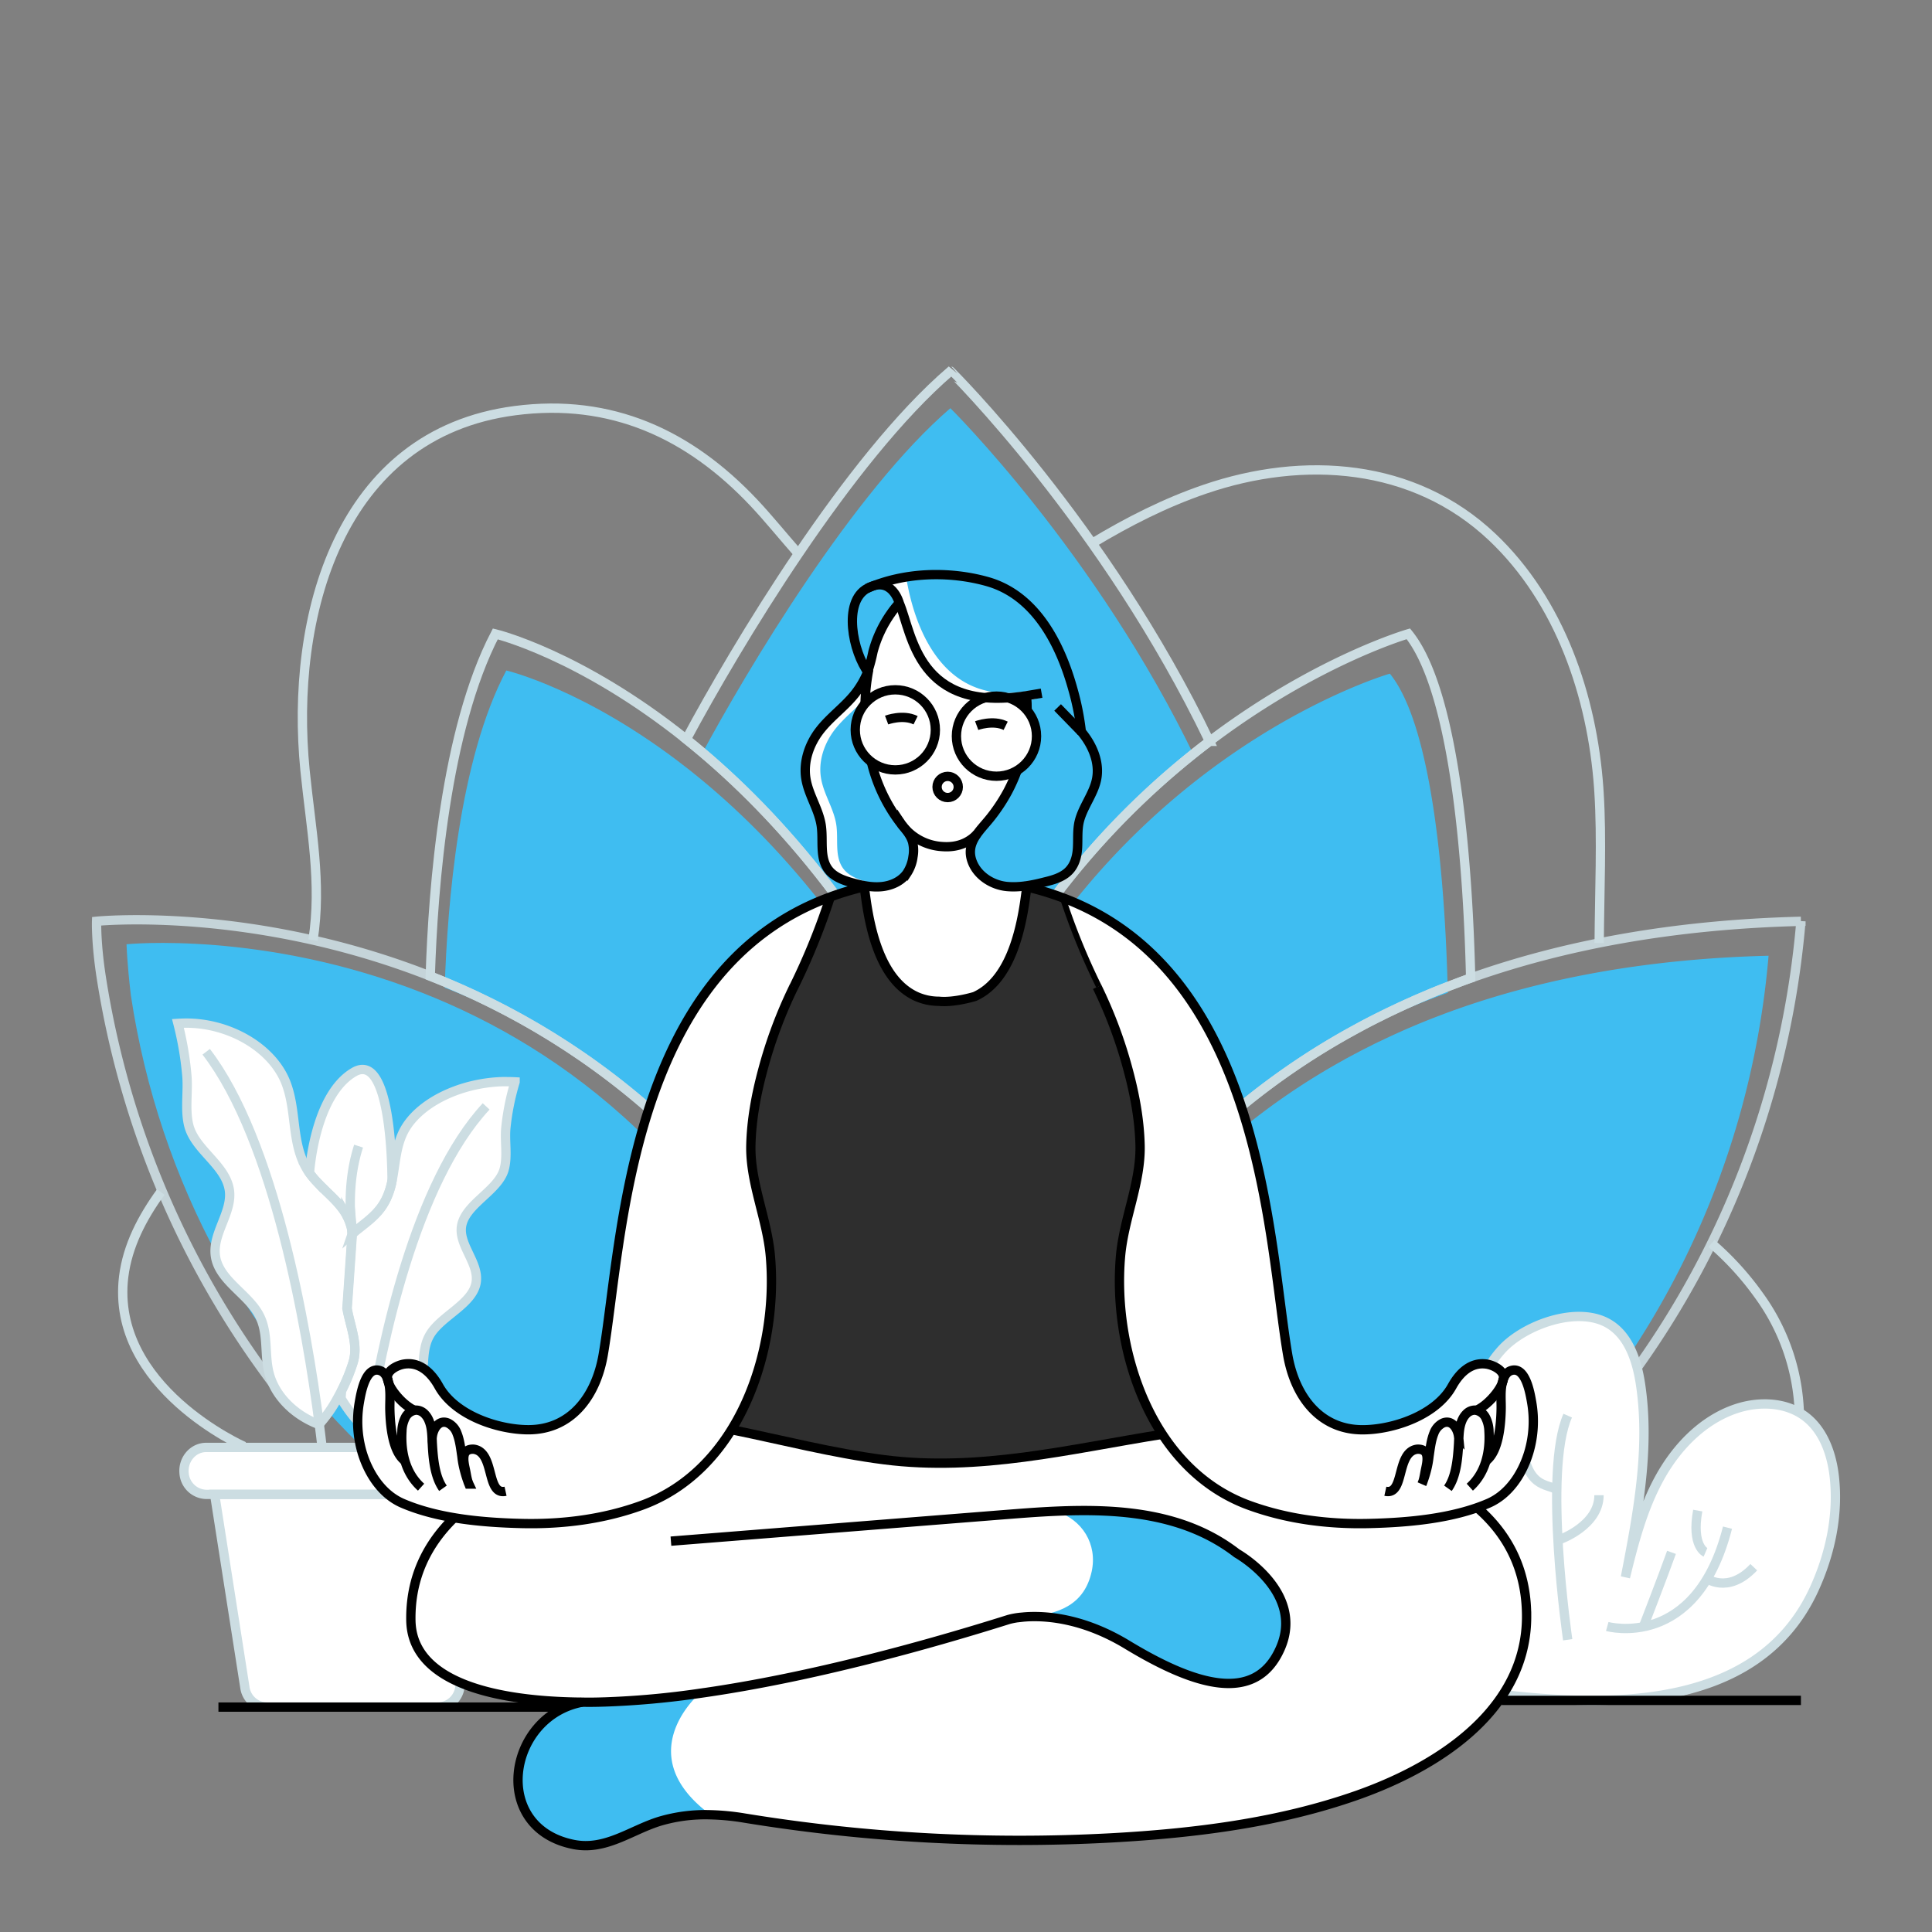<svg viewBox="0 0 1000 1000" xmlns="http://www.w3.org/2000/svg" xmlns:xlink="http://www.w3.org/1999/xlink"><rect x="0" y="0" width="1000" height="1000" fill="#808080" stroke="none"/><clipPath id="a"><path d="m-281.84 949.46s88.32 11.09 102.81-67.24c6.61-35.74-.46-73.16-25.53-100.39a114.33 114.33 0 0 0 -37.6-26.72c-13.68-6.09-37.26-5.91-47.28-17.24-20.75-23.47 3-53.43 17.86-71.77a329.7 329.7 0 0 0 47.58-79.73c34.37-81.75 27.46-166.24 13.86-251.69-19.8-124.35-98.86-218.31-216.76-261.47-1.29-.47-2.73-.93-4-.4-2.12.89-2.29 3.8-2 6.09 4.15 35.73 26 72.55 41 104.75 6 13 12.87 25.79 18.23 39.06.46 1.16 6.6 14.65 2.87 9.16-16.12-23.74-18.37-55.25-9.8-82.25.18-.58.39-1.15.58-1.73 0 0-234.53-97.5-298.84-7.38a251.63 251.63 0 0 0 -43 105.22c-5.89 36-9.35 74.44 5.49 108.54 9.38 21.57 22.37 41.53 30.35 63.66 15.87 44 10.77 96.28-16.86 134.45-25.94 35.83-66.83 56.64-96.27 89.09-35.66 39.26-55.4 92.53-54.1 145.53 1 39.13 13.78 74.16 39.54 103.81 18.73 21.55 40.75 45.57 69.42 53.1 17.49 4.6 36.27 3.79 54.18 5"/></clipPath><g clip-path="url(#a)" fill="none" stroke="#ccdde2" stroke-miterlimit="10" stroke-width="3.69"><path d="m62.72 227.22-4.98 13.87"/><path d="m48.28 267.41-31.92 88.84" stroke-dasharray="25.64 27.97 27.97 25.64"/><path d="m12.02 368.31-216.35 602.08" stroke-dasharray="27.97 27.97 25.64 27.97 27.97 25.64"/><path d="m53.18 140.9-5.08 13.85"/><path d="m37.92 182.55-34.39 93.83" stroke-dasharray="27.14 29.61 29.61 27.14"/><path d="m-1.14 289.12-233.06 635.94" stroke-dasharray="29.61 29.61 27.14 29.61 29.61 27.14"/><path d="m43.63 54.59-5.09 13.84"/><path d="m27.64 98.08-36.81 100.08" stroke-dasharray="28.96 31.6 31.6 28.96"/><path d="m18.85 10.24-34.46 94.87" stroke-dasharray="27.41 29.9 29.9 27.41"/></g><g fill="#3fbdf1"><path d="m455 733.25v-.1s0 .07 0 .1z"/><path d="m484.14 563.32c-.26.58-.48 1.16-.73 1.77-19 46.17-32.21 101.48-35.29 167.64-52.68-129.04-140.12-191.51-217.95-221.51 1.39-43.12 7.39-118.11 31.89-164.18 0 0 41.45 9.69 93.62 50.57 41.16 32.24 89.04 83.96 128.46 165.71z"/><path d="m491.91 562.62-1.77-.4c.25-.62.47-1.21.72-1.8.35.72.7 1.48 1.05 2.2z"/><path d="m455 733.25v-.1s0 .07 0 .1z"/><path d="m491.91 562.62-1.77-.4c.25-.62.47-1.21.72-1.8.35.72.7 1.48 1.05 2.2z"/><path d="m457.84 858.83c-.5 0-1 0-1.51 0-196.57 0-359.4-149-388.58-343.57-2-16.61-2.26-26.52-2.26-26.52s70.91-7.19 153.17 25.17c72.93 28.71 154.78 88.48 204.11 212v.09c.3.73.6 1.47.86 2.24 14.75 37.36 26.48 80.53 34.15 130.35.03.05.06.15.06.24z"/><path d="m455 733.25v-.1s0 .07 0 .1z"/><path d="m915.41 494.69c-18.79 220.44-197.59 393.5-415.64 394.38.13-10 3.26-123.16 71.55-225.74a353 353 0 0 1 119.73-112.2c1.37-.78 2.7-1.53 4.09-2.29 1.68-1 3.39-1.86 5.1-2.78.44-.26.92-.49 1.4-.75 1.67-.88 3.35-1.77 5.06-2.62.89-.46 1.78-.91 2.69-1.34 1.84-1 3.71-1.87 5.58-2.75s3.52-1.67 5.29-2.49c.22-.09.41-.19.63-.29 1.33-.62 2.66-1.21 4-1.8 1.67-.78 3.35-1.51 5.06-2.22 5-2.16 10.11-4.23 15.34-6.19l1.8-.69c2.22-.85 4.43-1.66 6.68-2.45 45.33-16.07 98.73-26.21 161.64-27.78z"/><path d="m618.67 392.44c-44.53 33.73-94.71 86.9-127.81 168-39.34-83.37-87.13-136.11-128.22-169 24.27-45.25 79.25-137.16 129.27-180.16 0-.02 75.67 74.78 126.76 181.16z"/><path d="m749.38 513.88c-2.21.77-4.38 1.57-6.56 2.4l-1.77.68c-5.13 1.92-10.16 3.95-15 6.06-1.68.71-3.32 1.42-5 2.19-1.33.58-2.64 1.15-3.94 1.76l-.63.29c-1.74.8-3.48 1.61-5.18 2.44s-3.67 1.77-5.47 2.7c-.9.41-1.77.86-2.64 1.31-1.68.84-3.33 1.7-5 2.57-.47.26-.94.48-1.37.74-1.68.9-3.36 1.8-5 2.73-1.37.73-2.68 1.47-4 2.24a346.11 346.11 0 0 0 -117.44 110.06c-67 100.62-70.06 211.6-70.18 221.43l-.16-.29c-8-52.09-20.29-97.22-35.7-136.28l1.21-4-2.11 1.64s0 0 0-.07c3-66.18 16-121.51 34.55-167.7l1.74.39c-.34-.71-.68-1.45-1-2.15 32.41-79.52 81.63-131.67 125.27-164.76 51.48-39 95.39-51.58 95.39-51.58 23.52 28.95 28.87 117.5 29.99 165.2z"/></g><g fill="none" stroke="#ccdde2" stroke-miterlimit="10" stroke-width="4.82"><path d="m452.86 744.25v-.11s0 .08 0 .11z"/><path d="m490.85 561.43c-.27.62-.5 1.24-.77 1.9-20 49.81-34 109.48-37.26 180.85-55.62-139.18-147.9-206.6-230.12-238.96 1.47-46.52 7.81-127.41 33.67-177.12 0 0 43.76 10.45 98.85 54.55 43.45 34.79 94.02 90.58 135.63 178.78z"/><path d="m492 563.75-1.88-.42c.27-.66.5-1.28.77-1.9.33.76.7 1.57 1.11 2.32z"/><path d="m452.86 744.25v-.11s0 .08 0 .11z"/><path d="m492 563.75-1.88-.42c.27-.66.5-1.28.77-1.9.33.76.7 1.57 1.11 2.32z"/><path d="m151.85 729.65c-3.63-4.43-7.2-9-10.63-13.57a470.7 470.7 0 0 1 -88.67-209.34c-2.95-18.62-2.55-29.9-2.55-29.9s79.92-8.1 172.68 28.38c82.21 32.36 174.49 99.76 230.11 239v.1c.35.83.7 1.66 1 2.52 16.65 42.13 29.87 90.79 38.53 147v.31c-.59 0-1.14 0-1.73 0-114.74-.18-219.34-45.87-298.15-120.59-8.24-7.79-16.24-15.93-23.89-24.34" opacity=".9"/><path d="m452.86 744.25v-.11s0 .08 0 .11z"/><path d="m932.16 476.87c-19.87 233.18-209 416.25-439.67 417.19.14-10.6 3.45-130.29 75.69-238.8a373.31 373.31 0 0 1 126.66-118.69c1.44-.83 2.85-1.62 4.32-2.42 1.78-1 3.59-2 5.39-2.94.47-.28 1-.52 1.48-.8 1.78-.93 3.55-1.87 5.36-2.77.94-.48 1.88-1 2.85-1.41 1.94-1 3.92-2 5.9-2.91s3.72-1.77 5.59-2.63l.67-.31c1.41-.66 2.82-1.28 4.26-1.91 1.77-.83 3.55-1.59 5.36-2.35 5.26-2.29 10.69-4.47 16.22-6.54l1.91-.73q3.51-1.35 7.06-2.6c47.92-16.99 104.41-27.72 170.95-29.38z" opacity=".9"/><path d="m626.05 383.72c-47.11 35.69-100.18 91.94-135.2 177.71-41.61-88.2-92.18-144-135.63-178.78 25.66-47.87 83.83-145.1 136.74-190.58.04 0 80.04 79.13 134.09 191.65z"/></g><g fill="#fff"><path d="m182.43 638.47s0 0 0 0a.57.57 0 0 0 0-.21c0-.07 0-.13 0-.27a1.2 1.2 0 0 1 0-.34 4.54 4.54 0 0 0 .13.72.2.2 0 0 1 -.13.1z"/><path d="m182.81 704.93a93 93 0 0 1 -6.06 14.85c-.69 1.35-1.38 2.66-2.14 4a66.7 66.7 0 0 1 -9.49 13.5c-.66-.21-1.31-.48-1.9-.73-.14 0-.24-.1-.35-.13-12-5.23-21-15-23.67-26-2.39-9.69-.25-20.18-4.85-29.29-5.64-11.21-20.94-18.24-22.84-30.9-1.73-11.84 8.93-22.71 7.2-34.31-2-13.11-18.11-20.9-21.08-33.71-1.91-8-.21-17.13-.9-25.34a166.87 166.87 0 0 0 -4.64-27.17c1.11-.07 2.21-.1 3.32-.13 22.67-.39 45 12.35 52.34 30.25 5.91 14.47 2.9 31.18 10.76 44.75a21.31 21.31 0 0 0 1.59 2.53 46 46 0 0 0 3.33 4.08l2.49 2.6c.41.41.86.79 1.28 1.24s.86.84 1.28 1.29c3.91 3.73 7.89 7.51 10.49 12a10.68 10.68 0 0 1 .62 1.21 8.88 8.88 0 0 1 .62 1.28 13.1 13.1 0 0 1 .59 1.39c.21.52.38 1.07.55 1.59.25.83.49 1.63.66 2.46 0 .21 0 .38.07.55s0 .14 0 .21a.51.51 0 0 1 0 .21c0 .14 0 .24.07.34v.07a1.36 1.36 0 0 0 .07.38v.27a.57.57 0 0 1 0 .21v.07l-2.67 38.63c1.7 9.33 5.96 18.65 3.26 27.75z"/><path d="m202.92 611.16c1.73-8.38 1.87-17.17 5.81-25.17 7.34-14.74 28.8-25.44 51.27-26.13h.41c2 0 4.12 0 6.2.11a126.54 126.54 0 0 0 -4.75 23.5c-.76 7.09 1 15-.93 21.84-3.15 11.07-19.94 17.79-22 29.11-1.8 10 9.31 19.42 7.48 29.63-2 10.93-17.9 17-23.78 26.68-4.74 7.86-2.53 16.89-5 25.24-2.87 9.51-12.28 18-24.78 22.46-.79.28-1.52.55-2.32.79-.42.11-.9.28-1.32.39-.14-.11-.27-.25-.45-.39-4-3.43-8.52-9.21-12.26-15.4l.28-3.94a93 93 0 0 0 6.06-14.85c2.7-9.1-1.56-18.42-3.12-27.76l2.67-38.63.83-.69a8.71 8.71 0 0 0 .86-.73c4.12-3.32 8.55-6.5 11.74-10.28 3.94-4.64 5.78-9.72 7-15"/><path d="m202.82 611.72c0-.18.06-.35.1-.56"/><path d="m202.92 611.13c0 .21-.07.38-.1.56-1.18 5.33-3 10.41-7 15-3.19 3.78-7.62 7-11.74 10.28a7.53 7.53 0 0 1 -.86.73l-.83.73a.2.2 0 0 0 0-.14c0-.14-.07-.24-.1-.34a1.2 1.2 0 0 1 0-.34 0 0 0 0 0 0 0v-.07c0-.1 0-.2-.07-.34a.51.51 0 0 0 0-.21.26.26 0 0 0 0-.21 4.85 4.85 0 0 0 -.11-.55c-.17-.83-.41-1.63-.66-2.46-.17-.52-.34-1.07-.55-1.59a13.1 13.1 0 0 0 -.59-1.39 5.56 5.56 0 0 0 -.62-1.28 10.68 10.68 0 0 0 -.62-1.21c-2.6-4.46-6.58-8.24-10.49-12-.42-.45-.87-.9-1.28-1.29s-.87-.83-1.28-1.24l-2.49-2.6a46 46 0 0 1 -3.33-4.08s2.43-40 22.88-52.09c19.22-11.51 19.84 49.38 19.84 56.13z"/><path d="m202.82 611.72c0-.18.06-.35.1-.56"/><path d="m182.39 638.33v.18s0 0 0 0a.57.57 0 0 0 0-.21c0-.07 0-.13 0-.27a1.2 1.2 0 0 1 0-.34 4.54 4.54 0 0 0 0 .64z"/><path d="m251.63 572.67c-36.87 39.68-54.21 123.33-60.95 166.52-.55 3.64-1.05 7-1.48 10"/><path d="m255 773.49-17 100.08a11.71 11.71 0 0 1 -11.34 10h-88.56a11.71 11.71 0 0 1 -11.36-10.18l-15.65-99.92z"/><path d="m271.15 762.32a11.79 11.79 0 0 1 -11.48 11.17h-152.92a11.78 11.78 0 0 1 -11.47-11c-.65-7.14 4.67-13.31 11.47-13.31h152.92c6.72.01 12.02 6.07 11.48 13.14z"/><path d="m182.5 638.54a2.17 2.17 0 0 0 -.11-.66z"/><path d="m106.72 544.39c35.39 46 52 142.88 58.55 192.91.56 4.34 1.06 8.31 1.45 11.87"/><path d="m185.61 593.23c-4.43 13.64-4.64 27.42-4.12 36.14a77.81 77.81 0 0 0 .9 8.41"/></g><g fill="none" stroke="#ccdde2" stroke-miterlimit="10" stroke-width="4.82"><path d="m182.43 638.47s0 0 0 0a.57.57 0 0 0 0-.21c0-.07 0-.13 0-.27a1.2 1.2 0 0 1 0-.34 4.54 4.54 0 0 0 .13.72.2.2 0 0 1 -.13.1z"/><path d="m182.81 704.93a93 93 0 0 1 -6.06 14.85c-.69 1.35-1.38 2.66-2.14 4a66.7 66.7 0 0 1 -9.49 13.5c-.66-.21-1.31-.48-1.9-.73-.14 0-.24-.1-.35-.13-12-5.23-21-15-23.67-26-2.39-9.69-.25-20.18-4.85-29.29-5.64-11.21-20.94-18.24-22.84-30.9-1.73-11.84 8.93-22.71 7.2-34.31-2-13.11-18.11-20.9-21.08-33.71-1.91-8-.21-17.13-.9-25.34a166.87 166.87 0 0 0 -4.64-27.17c1.11-.07 2.21-.1 3.32-.13 22.67-.39 45 12.35 52.34 30.25 5.91 14.47 2.9 31.18 10.76 44.75a21.31 21.31 0 0 0 1.59 2.53 46 46 0 0 0 3.33 4.08l2.49 2.6c.41.41.86.79 1.28 1.24s.86.84 1.28 1.29c3.91 3.73 7.89 7.51 10.49 12a10.68 10.68 0 0 1 .62 1.21 8.88 8.88 0 0 1 .62 1.28 13.1 13.1 0 0 1 .59 1.39c.21.52.38 1.07.55 1.59.25.83.49 1.63.66 2.46 0 .21 0 .38.07.55s0 .14 0 .21a.51.51 0 0 1 0 .21c0 .14 0 .24.07.34v.07a1.36 1.36 0 0 0 .07.38v.27a.57.57 0 0 1 0 .21v.07l-2.67 38.63c1.7 9.33 5.96 18.65 3.26 27.75z"/><path d="m202.92 611.16c1.73-8.38 1.87-17.17 5.81-25.17 7.34-14.74 28.8-25.44 51.27-26.13h.41c2 0 4.12 0 6.2.11a126.54 126.54 0 0 0 -4.75 23.5c-.76 7.09 1 15-.93 21.84-3.15 11.07-19.94 17.79-22 29.11-1.8 10 9.31 19.42 7.48 29.63-2 10.93-17.9 17-23.78 26.68-4.74 7.86-2.53 16.89-5 25.24-2.87 9.51-12.28 18-24.78 22.46-.79.28-1.52.55-2.32.79-.42.11-.9.28-1.32.39-.14-.11-.27-.25-.45-.39-4-3.43-8.52-9.21-12.26-15.4l.28-3.94a93 93 0 0 0 6.06-14.85c2.7-9.1-1.56-18.42-3.12-27.76l2.67-38.63.83-.69a8.71 8.71 0 0 0 .86-.73c4.12-3.32 8.55-6.5 11.74-10.28 3.94-4.64 5.78-9.72 7-15"/><path d="m202.82 611.72c0-.18.06-.35.1-.56"/><path d="m202.92 611.13c0 .21-.07.38-.1.56-1.18 5.33-3 10.41-7 15-3.19 3.78-7.62 7-11.74 10.28a7.53 7.53 0 0 1 -.86.73l-.83.73a.2.2 0 0 0 0-.14c0-.14-.07-.24-.1-.34a1.2 1.2 0 0 1 0-.34 0 0 0 0 0 0 0v-.07c0-.1 0-.2-.07-.34a.51.51 0 0 0 0-.21.26.26 0 0 0 0-.21 4.85 4.85 0 0 0 -.11-.55c-.17-.83-.41-1.63-.66-2.46-.17-.52-.34-1.07-.55-1.59a13.1 13.1 0 0 0 -.59-1.39 5.56 5.56 0 0 0 -.62-1.28 10.68 10.68 0 0 0 -.62-1.21c-2.6-4.46-6.58-8.24-10.49-12-.42-.45-.87-.9-1.28-1.29s-.87-.83-1.28-1.24l-2.49-2.6a46 46 0 0 1 -3.33-4.08s2.43-40 22.88-52.09c19.22-11.51 19.84 49.38 19.84 56.13z"/><path d="m202.82 611.72c0-.18.06-.35.1-.56"/><path d="m182.39 638.33v.18s0 0 0 0a.57.57 0 0 0 0-.21c0-.07 0-.13 0-.27a1.2 1.2 0 0 1 0-.34 4.54 4.54 0 0 0 0 .64z"/><path d="m251.63 572.67c-36.87 39.68-54.21 123.33-60.95 166.52-.55 3.64-1.05 7-1.48 10"/><path d="m255 773.49-17 100.08a11.71 11.71 0 0 1 -11.34 10h-88.56a11.71 11.71 0 0 1 -11.36-10.18l-15.65-99.92z"/><path d="m271.15 762.32a11.79 11.79 0 0 1 -11.48 11.17h-152.92a11.78 11.78 0 0 1 -11.47-11c-.65-7.14 4.67-13.31 11.47-13.31h152.92c6.72.01 12.02 6.07 11.48 13.14z"/><path d="m182.5 638.54a2.17 2.17 0 0 0 -.11-.66z"/><path d="m106.72 544.39c35.39 46 52 142.88 58.55 192.91.56 4.34 1.06 8.31 1.45 11.87"/><path d="m185.61 593.23c-4.43 13.64-4.64 27.42-4.12 36.14a77.81 77.81 0 0 0 .9 8.41"/><path d="m761.21 506.25q-3.56 1.25-7.06 2.6l-1.91.73c-5.53 2.07-11 4.25-16.22 6.54-1.81.76-3.59 1.52-5.36 2.35-1.44.63-2.85 1.25-4.26 1.91l-.67.31c-1.87.86-3.75 1.73-5.59 2.63s-4 1.9-5.9 2.91c-1 .45-1.91.93-2.85 1.41-1.81.9-3.58 1.84-5.36 2.77-.5.28-1 .52-1.48.8-1.8 1-3.61 1.94-5.39 2.94-1.47.8-2.88 1.59-4.32 2.42a373.31 373.31 0 0 0 -126.66 118.69c-72.24 108.51-75.55 228.2-75.69 238.8l-.16-.32c-8.65-56.17-21.88-104.84-38.5-147l1.3-4.29-2.27 1.76s0 0 0-.07c3.25-71.37 17.22-131 37.26-180.85l1.88.42c-.37-.77-.74-1.56-1.11-2.32 35-85.77 88.09-142 135.2-177.71 55.52-42 102.87-55.62 102.87-55.62 25.28 31.26 31.04 126.76 32.25 178.19z"/></g><g fill="#fff"><path d="m764.58 875.46c-7.37-1.48-14.61-3.24-21.67-5.31-29-8.47-62.73-22.95-74.26-53.38a51 51 0 0 1 6.59-47.57 43.17 43.17 0 0 1 21-15.55c18.35-5.93 38.65 3.31 52.26 17s22.37 31.27 33 47.34c-9.63-21.59-19.42-43.79-20.75-67.4-1-18.4 4-38.34 16.66-52.17 11.67-12.72 39-22.69 55.06-13.34 10.61 6.17 14.83 19.29 16.66 31.42 5 33.19-1.42 66.92-7.81 99.87 4.29-17.62 8.9-35.4 17.63-51.29s22.14-29.94 39.29-35.82c12-4.12 26.28-3.67 36.35 4.08 9.39 7.24 13.58 19.46 14.87 31.24 2.16 19.75-2.49 39.79-10.49 58-29.85 67.84-112.6 65.27-174.39 52.88z"/><path d="m831.91 841.87s46 12.78 62.24-51.16"/><path d="m811.44 732.73c-12.79 29 0 116 0 116"/><path d="m768.81 839.9c-1.92-.33-20.37-2.91-36.1-10.14-12.18-5.6-22.74-14-22.74-26.26"/><path d="m736.41 803.5s-18 21-3.7 26.26"/><path d="m724.47 848.84c2.56-3.56 15.87 3.58 24.56-13.21"/><path d="m805.76 771.1c-4.55-3.41-16.49 0-18.19-27.29"/><path d="m807.74 796.68s19.9-7.18 19.9-22.77"/><path d="m850.52 842.24s10.38-26.8 14.64-38.74"/><path d="m882.75 816.63s11.4 9 25-5.45"/><path d="m882.75 803.5s-7.36-3.19-4-21.63"/></g><g fill="none" stroke="#ccdde2" stroke-miterlimit="10" stroke-width="4.82"><path d="m764.58 875.46c-7.45-1-14.61-3.24-21.67-5.31-29-8.47-62.73-22.95-74.26-53.38a51 51 0 0 1 6.59-47.57 43.17 43.17 0 0 1 21-15.55c18.35-5.93 38.65 3.31 52.26 17s22.37 31.27 33 47.34c-9.63-21.59-19.42-43.79-20.75-67.4-1-18.4 4-38.34 16.66-52.17 11.67-12.72 39-22.69 55.06-13.34 10.61 6.17 14.83 19.29 16.66 31.42 5 33.19-1.42 66.92-7.81 99.87 4.29-17.62 8.9-35.4 17.63-51.29s22.14-29.94 39.29-35.82c12-4.12 26.28-3.67 36.35 4.08 9.39 7.24 13.58 19.46 14.87 31.24 2.16 19.75-2.2 39.92-10.49 58-30.33 66.05-113.73 61.06-174.39 52.88z"/><path d="m831.91 841.87s46 12.78 62.24-51.16"/><path d="m811.44 732.73c-12.79 29 0 116 0 116"/><path d="m768.81 839.9c-1.92-.33-20.37-2.91-36.1-10.14-12.18-5.6-22.74-14-22.74-26.26"/><path d="m736.41 803.5s-18 21-3.7 26.26"/><path d="m724.47 848.84c2.56-3.56 15.87 3.58 24.56-13.21"/><path d="m805.76 771.1c-4.55-3.41-16.49 0-18.19-27.29"/><path d="m807.74 796.68s19.9-7.18 19.9-22.77"/><path d="m850.52 842.24s10.38-26.8 14.64-38.74"/><path d="m882.75 816.63s11.4 9 25-5.45"/><path d="m882.75 803.5s-7.36-3.19-4-21.63"/></g><path d="m791.24 751.92a56.18 56.18 0 0 0 1.52-26.06c-.83-5-3.18-18.62-10.45-16.51-2.11.59-3.36 2.39-4.15 4.43.93-4.5-5.58-7.34-8.76-7.75-8.06-1.14-13.95 4.53-17.79 11.45-8.41 15.2-30.77 22.54-46.35 22.57-21.91 0-35-17-38.76-39-10-58.18-12.67-198.33-117.48-236.75a147.85 147.85 0 0 0 -17.62-5.3v.17c-.07 0-.14 0-.21-.24a2.44 2.44 0 0 1 -.1-.41 85.72 85.72 0 0 0 9.83-2.05c4.19-1.07 8.51-2.32 11.56-5 3.67-3.18 4.91-7.85 5.22-12.32 0-.69.07-1.42.07-2.11a13.81 13.81 0 0 0 0-1.69c0-.8 0-1.6 0-2.43 0-.62 0-1.28 0-1.9l5.1-16.28c1.87-3.64 3.73-7.29 4.55-11.17a19.7 19.7 0 0 0 .45-4.76c0-.34 0-.69 0-1.07-.38-6.75-3.67-13.43-8.27-19a135.26 135.26 0 0 0 -4.33-21.84c-6.44-23.4-19.31-48.84-44.44-55.9-18.56-5.19-40.19-4.88-58.43 2.08a.13.13 0 0 1 -.1 0l-1.72.71 1.72-.71a17.7 17.7 0 0 0 -3.42 1.42c-5.95 3.22-8 10.59-7.68 18.69a8.76 8.76 0 0 0 .1 1.35c0 .59.07 1.21.17 1.8.9 7.93 3.88 16.09 7.62 21.36-.17.41-.35.79-.49 1.21a45.51 45.51 0 0 1 -6.09 10.14c-5.5 7-12.94 12.11-18.31 19.11s-8.51 16.12-7.09 24.88c1.38 8.48 6.71 15.89 7.92 24.33 1.14 7.72-1 16.55 3.71 22.75 2.9 3.77 7.71 5.5 12.32 6.81 2 .56 4 1 6 1.46-.25.72-.32.76-.46.79a144 144 0 0 0 -16.92 5.09l-.83.31c-103.95 38.89-106.68 178.42-116.62 236.42-3.73 22-16.85 39-38.76 39-15.58 0-37.94-7.37-46.35-22.57-3.88-6.92-9.72-12.59-17.79-11.45-3.15.45-9.31 3.08-8.72 7.37a2.75 2.75 0 0 0 0 .48v.17s0 .11 0 .14v.11c-.76-2.22-2-4.19-4.26-4.85-7.27-2.11-9.62 11.49-10.45 16.51a56.18 56.18 0 0 0 1.52 26.06c3.36 11.18 10.38 21.64 20.8 26.17a118.38 118.38 0 0 0 26.78 7.46c-13.84 13.47-22.81 30.95-22.39 53.31.31 14 8.76 23.78 21.94 30.32 16.89 8.44 41.54 11.59 66.6 11.83h.14a40.15 40.15 0 0 0 -8.31 2.53 38.08 38.08 0 0 0 -8.61 5q-1.41 1.1-2.7 2.28a16.64 16.64 0 0 0 -1.29 1.25c-.82.83-1.62 1.7-2.38 2.6a45.76 45.76 0 0 0 -4 5.64c-.59 1-1.14 2-1.62 3s-.94 2.12-1.36 3.15a31.77 31.77 0 0 0 -1.55 4.88c-.28 1.08-.52 2.15-.73 3.26-1.8 10.66.66 21.67 8.2 29.59a34.4 34.4 0 0 0 4.47 3.91c.83.59 1.7 1.15 2.59 1.7a36.32 36.32 0 0 0 5.92 2.8 47.42 47.42 0 0 0 6.93 2c16.58 3.35 29.76-7.41 44.72-12a83 83 0 0 1 26.3-3.36 127.11 127.11 0 0 1 17.29 1.71 883.46 883.46 0 0 0 190 10.32c42.92-2.36 86.7-7.75 127.44-22.12 30.66-10.82 64.4-29.83 79.5-59.2a72 72 0 0 0 8.07-33.47c0-24.47-10-42.71-25.58-56.17 2-.73 3.94-1.46 5.85-2.29 10.42-4.51 17.44-14.97 20.8-26.15z" fill="#fff"/><path d="m367.84 939.33a82.86 82.86 0 0 0 -26.32 3.35c-14.95 4.59-28.14 15.36-44.73 12-43.19-8.71-34.18-66.29 4.53-73.63h.06c3.71-.08 7.42-.11 11.1-.11h.24c17.83 0 35.2.47 49.46-4.45-1.38 1.22-36.1 32.04 5.66 62.84z" fill="#3fbdf1"/><path d="m549 464.18s0 .08 0 .11a347.09 347.09 0 0 0 18.87 46.56l.09.17" fill="none" stroke="#000" stroke-miterlimit="10" stroke-width="4.82"/><path d="m600.89 742.41c-48.18 7.68-94.91 19.45-144.06 13.19-26.62-3.43-52.72-10.25-79-15.58 16.37-26.34 22.71-60.26 20.15-89.78-1.66-19.39-10.56-38.15-10.11-57.46.31-13.08 2.73-26.1 6.09-38.7a239.8 239.8 0 0 1 16.04-43.08c0-.06.07-.1.1-.17a347.5 347.5 0 0 0 18.9-46.53 144.25 144.25 0 0 1 17.58-5.3l1 7.23c2.46 17 8.24 41.54 26 49.57a29.13 29.13 0 0 0 11.67 2.45c7.92.8 18.52-2.45 18.52-2.45 17.75-8 23.5-32.54 26-49.57l1-7.23a145.37 145.37 0 0 1 17.58 5.26 347.66 347.66 0 0 0 18.9 46.55.34.34 0 0 1 .07.17 239.76 239.76 0 0 1 16 43.06 164.2 164.2 0 0 1 6.1 38.7c.45 19.31-8.41 38.07-10.11 57.46-2.72 30.46 4.1 65.56 21.58 92.21z" fill="#2e2e2e"/><path d="m764.56 780.34c15.58 13.46 25.58 31.7 25.61 56.21a72.1 72.1 0 0 1 -8.08 33.45c-15.08 29.34-48.82 48.32-79.53 59.17-40.75 14.37-84.51 19.75-127.45 22.12a882.74 882.74 0 0 1 -189.95-10.29 125.83 125.83 0 0 0 -17.34-1.68 83.12 83.12 0 0 0 -26.31 3.35c-14.95 4.59-28.14 15.36-44.73 12-43.19-8.71-34.18-66.29 4.53-73.63" fill="none" stroke="#000" stroke-miterlimit="10" stroke-width="4.82"/><g fill="#3fbdf1"><path d="m662.73 853.12c-12.8 29.29-44.48 19.26-79.29-1.81-21.59-13.08-40-14.95-50.88-14.51 15.33-1.37 28.74-6.1 32.5-23.43 3.05-14.1-4.89-27-18.62-31.16 33-1.45 66.89 1 93.76 21.79 0 0 35.36 19.81 22.53 49.12z"/><path d="m472.57 443a20.85 20.85 0 0 1 -3.25 8.72c-2.77 3.81-7.31 5.95-11.94 6.61a61.72 61.72 0 0 1 -8.49-1.8c-4.63-1.32-9.41-3.05-12.32-6.82-4.74-6.23-2.56-15.06-3.7-22.77-1.25-8.42-6.58-15.86-7.93-24.3-1.45-8.76 1.7-17.86 7.06-24.89 4.64-6 10.77-10.66 15.86-16.23 0 .72-.07 1.49-.11 2.25a20.69 20.69 0 0 0 3 29.91c1.94 8.27 6.89 26.23 19.25 36.89a16.06 16.06 0 0 1 2.38 4.82 18.1 18.1 0 0 1 .19 7.61z"/><path d="m567.51 403.14c-1.62 7.71-7.44 14.46-9.07 22.18-.9 4.4-.48 8.93-.76 13.4a21.77 21.77 0 0 1 -2.11 8.34 14.87 14.87 0 0 1 -3.11 4c-3.05 2.67-7.38 3.95-11.56 5-6.41 1.63-13.09 3-19.73 2.39-7.58-.73-15.23-5.54-18-12.84-2.18-5.71-.45-10.18 2.46-14.3v-.07a55.82 55.82 0 0 0 8.69-8.13c12-29.93 17.48-21.53 18.93-31.26 5.5-3.74 1.35-10.52 1.35-17.65 0-5.09-.3-7.78-3.31-11.38l6.25-1.46c-2.56-3.05-.86-2-4.81-3.17l-1.44.16c-2.15.34 2.06-.93-.52-.5-50.2 8.33-59.81-48.73-61.51-57.62-1.52 1.62-7.15.65-8.36 2.45-.52.77 5 10.12 4.54 10.91-.13-.59-.24-1.1-.31-1.52a41.07 41.07 0 0 0 -4.08 5.12 62.76 62.76 0 0 0 -9 19c-.07.2-.11.44-.18.65a96 96 0 0 1 -2.73 10.42c-4.5-6.33-8-16.92-8-26.24 0-7.37 2.18-14 7.71-17a4.4 4.4 0 0 1 .49-.24 19.59 19.59 0 0 1 2.94-1.18s.07 0 .11 0c18.24-7 39.9-7.3 58.42-2.11 25.16 7.06 38 32.54 44.48 55.93a138.58 138.58 0 0 1 4.33 21.84c5.99 7.22 9.69 16.19 7.89 24.88z"/></g><g fill="none" stroke-miterlimit="10" stroke-width="4.82"><g stroke="#000"><path d="m347.27 797.7 51.35-4.09q58.81-4.67 117.64-9.35c9.81-.76 20-1.62 30.17-2.06 33-1.45 66.89 1 93.76 21.79 0 0 35.36 19.81 22.53 49.12s-44.48 19.26-79.29-1.81c-21.59-13.08-40-14.95-50.88-14.51h-.11c-1.18.06-2.31.14-3.29.25a38.68 38.68 0 0 0 -7 1.18c-39.94 12.58-101.78 30.06-159.89 38.24a443.84 443.84 0 0 1 -49.51 4.48h-.24c-3.77.14-7.48.17-11.16.11h-.13c-25.09-.22-49.73-3.38-66.63-11.81-13.18-6.57-21.62-16.32-21.92-30.33-.41-22.39 8.54-39.86 22.42-53.35"/><path d="m764.42 729.87c6.69-3.09 14.54-13.11 13.63-17.15"/><path d="m717.06 771.87c10.09 2.23 5.46-19.92 16.19-21.73 0 0 4.34-.67 5.21 3 .6 2.51-.21 5.58-.7 8-.45 2.23-.8 5-1.75 7a58.5 58.5 0 0 0 2.24-6.86 50.44 50.44 0 0 0 1.4-7.45c.61-4 1.05-8.31 2.55-12a9.34 9.34 0 0 1 4.64-5.26c4.74-2 7.76 3 8.17 7.34a8.07 8.07 0 0 1 .06 1.46c0 .66-.06 1.28-.11 1.9-.46 7.59-1.27 17.1-5.52 23.05 4.25-6 5.12-15.19 5.51-22.81.2-4.08.16-8.3 1.66-12a10.68 10.68 0 0 1 2.6-3.93 6.18 6.18 0 0 1 4.14-1.7 6.94 6.94 0 0 1 5.6 3.84 16.63 16.63 0 0 1 1.74 7.13c.65 10.86-1.89 21.68-9.92 28.91"/><path d="m567.89 510.84a237.5 237.5 0 0 1 16.11 43.25c3.38 12.6 5.79 25.6 6.1 38.68.45 19.32-8.43 38.08-10.12 57.48-4.26 49.17 16.16 110.49 66.48 128.87 19.83 7.25 41.2 9.94 62.25 9.44 20-.47 43.22-2.49 61.73-10.48 10.42-4.52 17.44-15 20.82-26.16a56.77 56.77 0 0 0 1.53-26.07c-.86-5-3.19-18.61-10.48-16.5-2.42.68-3.69 2.94-4.44 5.35-1.5 5-.72 10.26-.89 15.4-.19 7.2-1.24 21.26-7.84 26.07"/><path d="m447.33 459 1 7.23c2.48 17 8.24 41.53 26 49.56a28.78 28.78 0 0 0 11.65 2.47c7.94.8 18.52-2.47 18.52-2.47 17.75-8 23.51-32.53 26-49.56l1-7.23"/><path d="m429.74 464.18s0 .08 0 .11a345.83 345.83 0 0 1 -18.88 46.56l-.08.17"/><path d="m200.87 714.7-.16-.52a.6.6 0 0 1 -.06-.22s0-.05 0-.08c-1.07-4.56 5.44-7.42 8.68-7.86 8-1.15 13.93 4.53 17.78 11.46 8.4 15.19 30.77 22.53 46.35 22.55 21.92 0 35.05-17 38.79-39 9.94-58.19 12.66-198.33 117.47-236.76a150.9 150.9 0 0 1 17.61-5.27l1.59-.36"/><path d="m529.86 458.71c.52.08 1 .22 1.54.33a150.9 150.9 0 0 1 17.6 5.25c104.81 38.43 107.53 178.57 117.47 236.76 3.74 22 16.87 39 38.8 39 15.57 0 37.94-7.36 46.34-22.55 3.85-6.93 9.73-12.61 17.78-11.46 3.4.47 10.55 3.66 8.46 8.68"/><path d="m214.31 729.87c-6.69-3.09-14.54-13.11-13.63-17.15"/><path d="m261.67 771.87c-10.1 2.23-5.47-19.92-16.2-21.73 0 0-4.34-.67-5.21 3-.59 2.51.21 5.58.71 8 .45 2.23.8 5 1.74 7a58.46 58.46 0 0 1 -2.23-6.86 49.18 49.18 0 0 1 -1.4-7.45c-.61-4-1.06-8.31-2.56-12a9.29 9.29 0 0 0 -4.63-5.26c-4.74-2-7.76 3-8.18 7.34a9.06 9.06 0 0 0 -.05 1.46c0 .66.05 1.28.11 1.9.45 7.59 1.27 17.1 5.51 23.05-4.24-6-5.12-15.19-5.5-22.81-.21-4.08-.16-8.3-1.67-12a10.54 10.54 0 0 0 -2.59-3.93 6.23 6.23 0 0 0 -4.15-1.7 6.93 6.93 0 0 0 -5.59 3.84 16.48 16.48 0 0 0 -1.74 7.13c-.65 10.86 1.88 21.68 9.91 28.91"/><path d="m410.84 510.84a236.76 236.76 0 0 0 -16.1 43.25c-3.39 12.6-5.79 25.6-6.1 38.68-.45 19.32 8.43 38.08 10.11 57.48 4.27 49.17-16.16 110.49-66.48 128.87-19.83 7.25-41.2 9.94-62.24 9.44-20-.47-43.22-2.49-61.73-10.48-10.43-4.52-17.44-15-20.83-26.16a56.9 56.9 0 0 1 -1.47-26.07c.86-5 3.19-18.61 10.48-16.5 2.41.68 3.69 2.94 4.44 5.35 1.49 5 .72 10.26.88 15.4.2 7.2 1.25 21.26 7.85 26.07"/><path d="m465.47 312.13a46.1 46.1 0 0 0 -4.4 5.5 61.69 61.69 0 0 0 -9.2 19.67 92.54 92.54 0 0 1 -2.75 10.41c-.16.41-.33.8-.49 1.21a45.57 45.57 0 0 1 -6.07 10.16c-5.5 6.93-12.94 12.09-18.33 19.1s-8.52 16.12-7.09 24.89c1.38 8.46 6.71 15.88 7.94 24.31 1.13 7.72-1 16.54 3.71 22.75 2.89 3.79 7.69 5.52 12.31 6.81 4.92 1.38 10 2.45 15.06 2s10.16-2.66 13.15-6.79a20.24 20.24 0 0 0 3.25-8.7 18.16 18.16 0 0 0 -.2-7.59c-1-3.6-3.62-6.51-6-9.45a84.76 84.76 0 0 1 -15.36-32.08"/><path d="m531.65 367.76c0-2.56-.11-5.09-.33-7.64"/><path d="m449.67 346.47a111.81 111.81 0 0 0 -1.92 17.75"/><path d="m539.13 358.8c-1.07.19-6.76 1.13-7.81 1.3-56.51 9-59-31.68-65.85-47.94 0 0-3.77-14.5-16.56-7.63s-7.65 33 .76 44"/><path d="m455.39 327.63v-.03"/><path d="m547.42 366.18 12.22 12.55"/><path d="m466.4 426.39c.14.17.25.33.41.52a4.12 4.12 0 0 0 .47.58 10.34 10.34 0 0 0 .91 1.1.6.6 0 0 0 .11.14 28 28 0 0 0 19.34 9.45c9 .71 14.67-2.86 18-6.43"/><circle cx="515.77" cy="381.04" r="20.73"/><circle cx="463.41" cy="377.77" r="20.73"/><path d="m458.91 372.7s8.45-3.16 15 .1"/><path d="m505.53 375.57s8.45-3.16 15 .1"/><circle cx="490.51" cy="407.33" r="5.49"/><path d="m448.91 304.53c18.93-8.37 42.21-9.09 62-3.55 25.15 7 38 32.51 44.45 55.91a136.35 136.35 0 0 1 4.33 21.84c6 7.19 9.67 16.18 7.85 24.86-1.62 7.72-7.41 14.48-9.06 22.2-.91 4.39-.47 8.93-.77 13.38s-1.57 9.12-5.22 12.3c-3.05 2.7-7.36 4-11.57 5-6.4 1.65-13.08 3-19.7 2.39-7.61-.71-15.24-5.52-18-12.83-3.65-9.64 3.82-15.77 9.23-22.55a91.44 91.44 0 0 0 9.07-13.63 87.78 87.78 0 0 0 4.92-11"/><path d="m378.61 740c26.26 5.32 52.36 12.15 79 15.55 49.17 6.3 95.87-5.48 144.07-13.17"/><path d="m113.06 883.59h179.93"/><path d="m777.27 880.12h154.89"/></g><g stroke="#ccdde2"><path d="m885.88 643.6a151.72 151.72 0 0 1 24.44 26.79 109.3 109.3 0 0 1 21 60.78"/><path d="m565.3 281.21c18.52-11.15 37.8-21 58.32-28 51.16-17.51 108.2-13.6 148.73 24.75 35.14 33.23 51.75 82.55 55.14 129.83 0 .69.11 1.42.14 2.15 1.56 24.37.28 51.26.1 78.19"/><path d="m162 486.6c4.64-29.59-1.07-57.42-4.12-87.88-7.92-79.4 17.31-174.31 108.72-186.18 49.67-6.48 90 12.08 123.57 47.66 7.55 8 15.09 17.37 23.09 26.44"/><path d="m126.34 748.69s-69.22-30.5-62.34-87.78c2-16.16 9.59-30.63 19.21-43.91"/></g></g></svg>